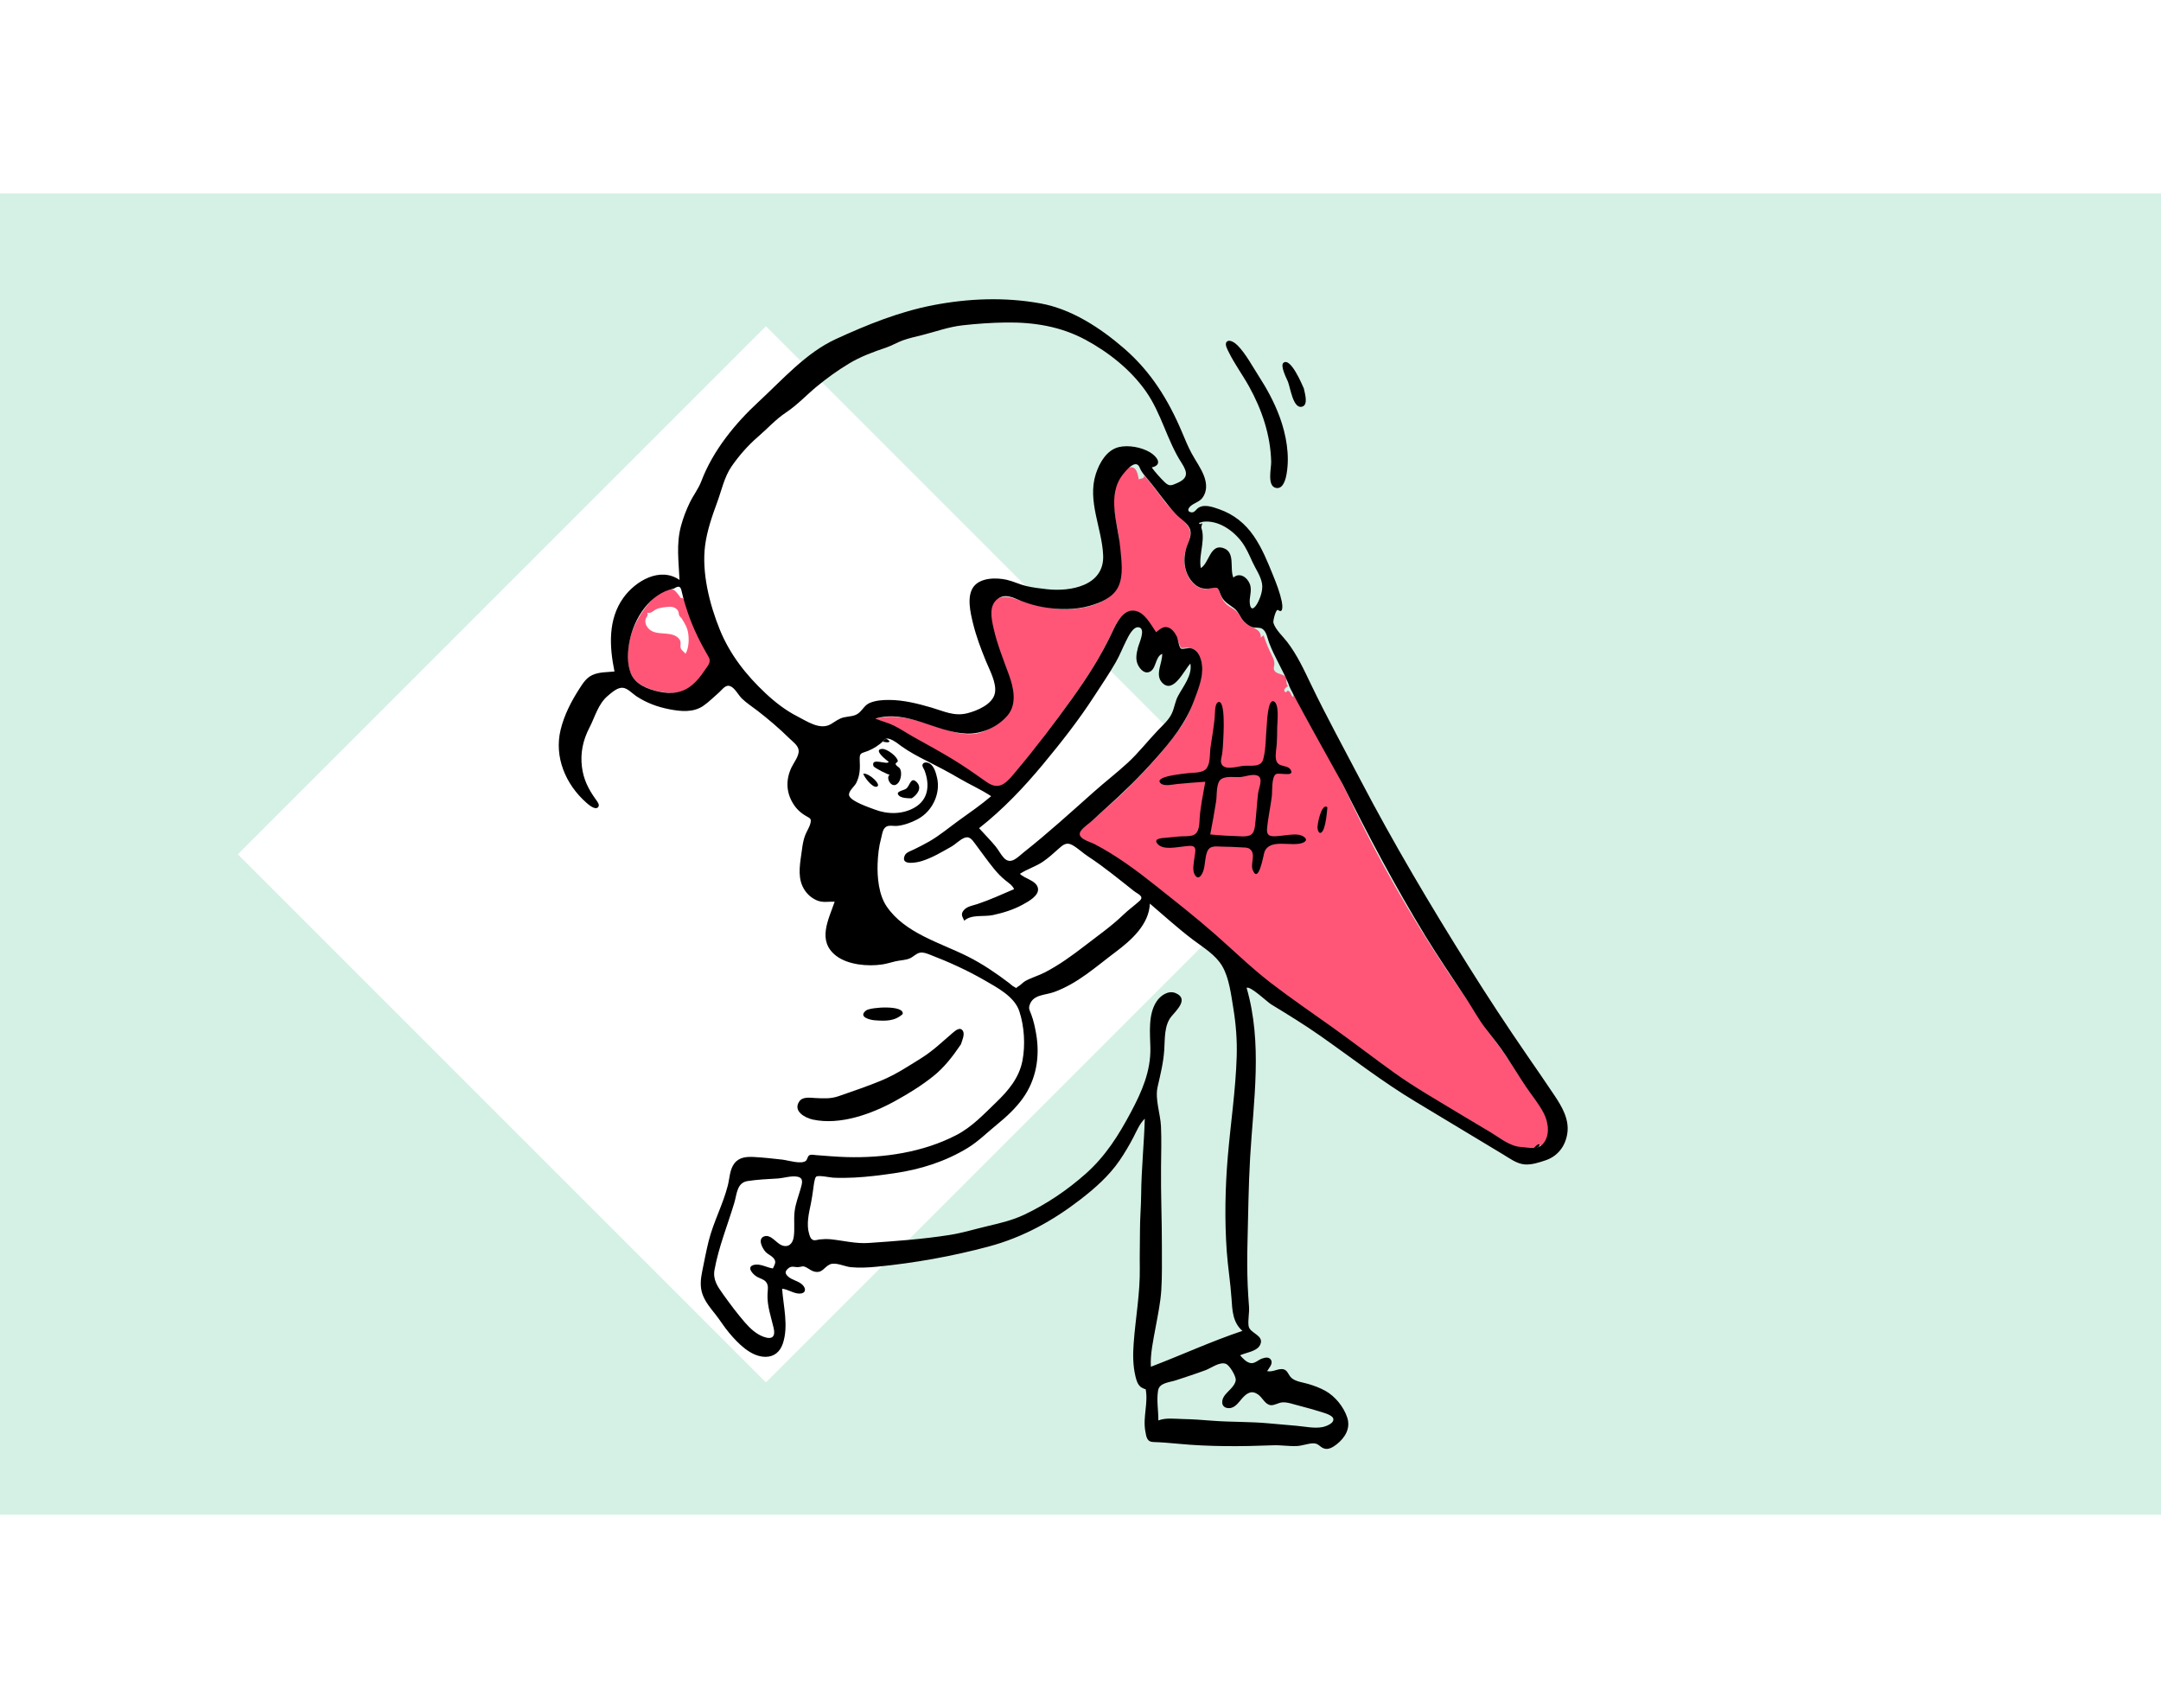 
<svg width="892.708" height="705.627" viewBox="0 0 3871 2367" version="1.1" xmlns="http://www.w3.org/2000/svg" xmlns:xlink="http://www.w3.org/1999/xlink">
    <g id="composition-3" stroke="none" stroke-width="1" fill="none" fill-rule="evenodd">
        <rect fill="#D5F1E5" x="0" y="0" width="3871" height="2367"></rect>
        <polygon id="Polygon" fill="#FFFFFF" points="1372 238 2318 1184 1372 2130 426 1184"></polygon>
        <g id="Character/ice-cream" transform="translate(426, 51)">
            <path d="M1599.047,439.697 C1610.73,438.447 1612.399,454.306 1613.993,461.536 C1618.495,458.692 1622.503,461.411 1623.522,454.77 C1637.766,469.706 1649.173,486.849 1661.822,503.075 C1673.953,518.643 1692.916,531.025 1703.41,547.39 C1712.318,561.283 1697.622,582.378 1695.805,597.195 C1693.756,613.891 1698.111,633 1709.506,645.729 C1714.838,651.682 1721.354,655.818 1729.232,657.417 C1737.067,659.007 1744.519,654.408 1751.417,655.387 C1757.141,656.199 1757.391,659.986 1759.388,665.611 C1762.124,673.33 1765.613,680.617 1772.074,686.039 C1779.297,692.094 1787.054,693.843 1792.563,701.981 C1797.371,709.08 1800.097,715.956 1807.554,720.886 C1817.504,727.463 1833.465,729.451 1832.387,744.809 C1834.098,743.449 1835.808,742.09 1837.52,740.729 C1841.485,753.484 1846.941,765.834 1852.769,777.828 C1855.5,783.448 1856.902,786.434 1856.762,792.687 C1856.667,796.807 1854.411,799.923 1856.85,803.91 C1860.754,810.292 1871.191,809.426 1875.956,814.587 C1880.842,819.878 1875.772,827.056 1881.417,831.668 C1879.038,832.399 1872.448,837.726 1874.927,840.962 C1878.49,845.615 1878.759,839.241 1881.257,840.009 C1886.995,841.767 1885.784,848.933 1890.26,850.881 C1891.18,851.282 1891.109,846.987 1891.061,845.882 L1891.059,845.839 L1892.772,849.205 C1922.808,907.905 1958.51,963.587 1986.725,1023.168 L1988.345,1026.609 C2039.948,1137.005 2101.294,1244.493 2169.138,1345.75 C2185.14,1369.635 2202.701,1393.362 2217.499,1417.93 C2232.366,1442.621 2250.898,1464.504 2267.343,1488.114 C2284.259,1512.4 2299.744,1537.681 2316.796,1561.858 C2330.398,1581.141 2347.02,1601.665 2346.801,1626.529 C2346.698,1637.578 2345.093,1649.783 2334.45,1655.722 C2334.194,1651.166 2327.305,1656.205 2325.663,1657.323 C2318.553,1662.163 2322.42,1661.628 2314.757,1659.936 C2302.319,1657.188 2291.7,1660.907 2280.196,1653.833 C2255.794,1638.828 2231.745,1623.402 2206.904,1609.085 C2153.215,1578.143 2100.062,1546.458 2050.257,1509.477 C1963.193,1444.83 1868.6,1386.899 1788.587,1313.361 C1708.634,1239.878 1624.729,1166.975 1529.853,1113.232 C1523.492,1109.629 1505.265,1104.224 1506.944,1095.631 C1508.418,1088.102 1524.811,1077.544 1530.56,1072.33 C1550.515,1054.235 1571.298,1037.111 1590.545,1018.24 C1626.079,983.402 1661.349,944.954 1689.852,904.079 C1703.717,884.193 1710.792,862.077 1718.887,839.469 C1726.03,819.511 1732.635,794.943 1721.039,775.198 C1715.67,766.052 1708.26,762.342 1697.893,763.036 C1689.313,763.611 1689.698,765.369 1686.297,756.261 C1682.635,746.456 1679.657,735.08 1669.836,729.404 C1659.662,723.523 1652.732,729.794 1644.492,735.681 C1635.013,721.982 1623.386,698.281 1604.276,696.97 C1584.322,695.602 1572.99,720.271 1566.099,735.108 C1545.725,778.982 1519.215,819.966 1490.705,859.036 C1459.803,901.387 1428.209,944.467 1394.16,984.346 C1386.95,992.789 1378.766,1005.11 1368.609,1010.231 C1358.447,1015.359 1349.972,1010.789 1341.388,1004.949 L1340.736,1004.504 C1319.981,990.256 1299.796,975.624 1278.188,962.58 C1254.254,948.131 1229.648,934.896 1205.237,921.283 C1194.469,915.278 1184.25,908.046 1173.153,902.653 C1162.814,897.627 1151.553,895.139 1140.97,890.74 C1179.836,879.143 1220.774,894.335 1257.561,906.385 C1276.655,912.638 1296.621,919.149 1317.006,917.468 C1334.637,916.015 1350.636,906.567 1364.581,896.249 C1389.79,877.598 1391.769,849.582 1383.549,821.266 C1374.09,788.675 1359.622,757.33 1348.691,725.184 C1343.72,710.563 1340.296,695.033 1351.612,682.399 C1361.739,671.094 1374.844,669.702 1388.668,674.153 C1422.183,684.946 1451.912,695.079 1487.838,694.055 C1515.927,693.255 1551.654,685.277 1570.578,662.433 C1580.95,649.911 1581.346,632.694 1581.387,617.163 C1581.439,598.756 1580.279,580.244 1577.705,562.022 C1573.112,529.508 1561.196,496.95 1576.138,465.381 C1579.641,457.977 1589.396,440.731 1599.047,439.697 Z M1891.057,845.801 L1891.059,845.839 L1891.046,845.815 L1891.046,845.815 C1891.038,845.55 1891.046,845.58 1891.057,845.801 Z M728.54,693.116 C737.322,680.957 761.353,652.646 779.701,658.841 C782.905,659.923 785.22,663.121 787.332,665.5 C788.829,667.447 790.313,669.401 791.786,671.365 C792.701,673.947 794.344,674.708 796.717,673.65 C803.151,682.569 812.231,689.303 815.93,700.256 C819.592,711.109 829.426,721.633 835.225,731.587 C839.711,739.287 849.826,759.84 849.052,769.468 L849.052,794.04 C848.138,803.592 830.298,820.677 824.025,827.138 C808.447,843.186 791.526,845.239 768.44,843.192 C748.882,841.456 723.553,834.932 710.313,819.375 C697.607,804.449 697.788,781.316 699.668,762.932 C702.293,737.262 713.546,713.877 728.54,693.116 Z M788.715,697.19 C785.134,690.534 777.3,688.889 770.416,689.679 C763.536,690.467 755.639,691.045 749.33,694.117 C743.504,696.956 740.556,701.926 733.294,700.256 C736.169,705.217 731.016,708.083 730.274,712.553 C729.32,718.295 731.169,723.443 734.96,727.801 C742.807,736.825 754.528,736.65 765.434,737.53 C774.655,738.273 785.996,739.801 791.413,748.448 C794.908,754.023 791.738,758.04 793.376,763.64 C794.58,767.766 799.617,770.137 801.82,773.678 C809.2,762.808 808.941,739.521 804.44,727.896 C802.314,722.406 798.293,715.257 795.108,710.434 C794.066,708.855 791.604,706.972 790.95,705.668 C789.817,703.416 789.952,699.488 788.715,697.19 Z" id="Combined-Shape" fill="#FF5678"></path>
            <g id="Ink" stroke-width="1" transform="translate(574.907, 140.079)" fill="#000000">
                <path d="M1074.07,2007.05 C1087.422,2001.825 1103.879,2004.265 1117.877,2004.517 C1135.45,2004.833 1153.072,2006.169 1170.593,2007.541 C1204.241,2010.18 1237.72,2009.064 1271.397,2012.214 C1288.117,2013.776 1304.848,2015.22 1321.58,2016.647 C1336.229,2017.894 1353.241,2021.782 1367.866,2018.985 C1373.905,2017.83 1390.201,2012.144 1387.182,2003.294 C1384.851,1996.466 1366.503,1992.257 1360.528,1990.314 C1346.467,1985.74 1331.951,1982.462 1317.736,1978.383 C1310.437,1976.29 1303.166,1974.036 1295.481,1974.765 C1288.957,1975.382 1282.086,1980.254 1275.475,1979.693 C1265.7,1978.866 1260.663,1966.58 1253.493,1961.163 C1242.078,1952.535 1233.614,1957.145 1224.862,1966.654 C1218.391,1973.684 1212.227,1984.321 1201.61,1984.95 C1188.102,1985.751 1185.475,1974.161 1191.434,1964.332 C1196.925,1955.278 1211.873,1945.996 1212.674,1934.71 C1213.182,1927.577 1201.782,1908.492 1195.221,1905.777 C1184.187,1901.214 1168.592,1913.297 1158.617,1917.006 C1141.195,1923.48 1123.413,1929.212 1105.773,1935.061 C1093.709,1939.057 1075.807,1939.413 1073.528,1953.561 C1070.677,1971.274 1074.151,1989.261 1074.07,2007.05 M383.619,1734.738 C387.126,1726.961 390.811,1722.537 383.798,1715.32 C379.877,1711.285 374.347,1709.299 370.487,1705.111 C364.69,1698.818 355.602,1681.617 368.033,1677.285 C379.913,1673.143 389.922,1689.693 399.484,1693.329 C411.618,1697.942 419.137,1690.206 420.872,1678.602 C423.103,1663.691 420.651,1648.112 422.428,1633.017 C424.169,1618.217 429.334,1605.928 433.298,1591.759 C435.985,1582.152 439.272,1572.48 427.083,1570.349 C415.904,1568.395 402.936,1573.043 391.6,1573.667 C373.919,1574.637 356.028,1575.531 338.494,1578.183 C318.917,1581.145 319.273,1601.179 314.358,1617.557 C302.442,1657.262 286.462,1696.221 279.022,1737.155 C275.813,1754.804 284.318,1766.893 294.216,1780.772 C306.61,1798.148 319.502,1815.479 333.537,1831.577 C342.91,1842.326 353.47,1852.338 367.119,1857.28 C382.58,1862.878 388.488,1856.662 384.921,1841.411 C380.212,1821.279 373.105,1801.834 373.942,1780.865 C374.248,1773.231 376.468,1765.027 370.966,1758.636 C367.151,1754.205 360.614,1752.711 355.636,1750.016 C347.428,1745.565 334.711,1731.249 350.703,1728.169 C361.563,1726.076 373.105,1733.385 383.619,1734.738 M752.922,946.138 C762.681,957.042 773.287,967.475 782.54,978.804 C787.845,985.301 791.603,993.11 797.296,999.266 C809.765,1012.753 822.187,997.81 833.228,989.074 C876.652,954.718 917.513,917.487 958.886,880.716 C978.598,863.196 999.568,847.037 1018.966,829.184 C1038.616,811.101 1054.976,789.93 1073.385,770.66 C1082.226,761.408 1092.809,752.229 1098.268,740.411 C1102.924,730.331 1103.953,719.365 1109.258,709.399 C1118.444,692.139 1135.291,672.102 1131.428,651.226 C1120.052,663.161 1101.105,705.929 1081.257,685.872 C1067.091,671.557 1081.559,650.395 1080.929,633.704 C1067.479,639.415 1070.974,662.578 1056.634,666.677 C1048.879,668.893 1042.245,661.867 1038.628,655.706 C1032.375,645.054 1034.668,633.906 1037.509,622.606 C1039.444,614.907 1051.796,589.509 1039.58,586.376 C1028.991,583.661 1020.12,603.148 1016.61,610.053 C1010.178,622.715 1005.201,635.811 998.139,648.198 C985.962,669.558 971.938,689.964 958.566,710.587 C931.025,753.062 899.62,792.929 867.315,831.86 C832.811,873.443 795.461,912.652 752.922,946.138 M1058.845,1081.233 C1057.454,1118.648 1025.328,1147.022 997.535,1167.824 C962.014,1194.41 929.247,1224.629 886.883,1239.76 C870.574,1245.585 850.209,1243.907 843.673,1262.278 C841.121,1269.46 843.439,1272.1 846.206,1279.328 C850.535,1290.639 853.139,1302.906 855.194,1314.811 C862.18,1355.316 855.387,1396.563 831.069,1430.287 C818.141,1448.213 801.621,1463.451 784.541,1477.347 C767.505,1491.208 751.389,1507.377 732.607,1518.844 C692.545,1543.3 648.042,1557.34 601.847,1564.098 C577.823,1567.614 553.699,1570.746 529.435,1571.986 C516.852,1572.63 504.247,1572.748 491.657,1572.195 C486.032,1571.949 465.114,1567.192 461.05,1570.419 C457.92,1572.901 456.527,1587.936 455.901,1592.083 C454.572,1600.852 453.524,1609.501 451.714,1618.195 C448.081,1635.646 443.182,1655.39 448.541,1672.996 C450.091,1678.087 451.345,1682.234 456.058,1683.945 C459.043,1685.03 464.336,1683.122 467.355,1682.811 C474.186,1682.109 480.634,1681.835 487.504,1682.563 C510.048,1684.951 532.186,1690.717 554.971,1689.146 C603.545,1685.796 652.169,1682.375 700.299,1674.77 C723.71,1671.07 746.174,1664.068 769.197,1658.661 C791.14,1653.508 813.072,1648.303 833.553,1638.62 C873.679,1619.65 910.765,1594.556 943.892,1565.16 C979.258,1533.776 1002.67,1496.574 1024.793,1455.061 C1044.229,1418.593 1060.616,1381.681 1059.765,1339.64 C1059.224,1313.034 1055.415,1280.07 1070.784,1256.606 C1077.806,1245.889 1091.971,1235.956 1105.165,1241.624 C1129.115,1251.911 1106.491,1272.282 1097.356,1283.441 C1084.197,1299.519 1085.966,1324 1084.603,1343.662 C1082.99,1366.863 1077.78,1387.213 1072.7,1409.651 C1067.729,1431.611 1077.756,1457.663 1078.747,1480.065 C1079.824,1504.358 1079.116,1528.677 1078.846,1552.979 C1078.305,1601.315 1080.548,1649.522 1080.382,1697.849 C1080.294,1722.914 1080.935,1748.103 1079.35,1773.134 C1077.908,1795.958 1073.237,1817.794 1069.148,1840.201 C1065.134,1862.197 1059.285,1888.537 1060.637,1910.896 C1115.514,1889.992 1168.93,1865.299 1224.653,1846.623 C1207.273,1831.459 1206.5,1810.027 1205.098,1788.639 C1203.252,1760.433 1198.612,1732.468 1196.587,1704.264 C1192.59,1648.562 1193.713,1589.964 1198.448,1534.325 C1203.533,1474.589 1212.547,1415.052 1214.402,1355.064 C1215.295,1326.166 1213.061,1297.196 1208.358,1268.681 C1204.395,1244.655 1200.955,1214.424 1188.437,1193.14 C1176.474,1172.8 1154.487,1159.879 1136.137,1146.024 C1109.304,1125.766 1084.451,1102.983 1058.845,1081.233 M1062.169,299.912 C1069.039,309.208 1076.801,317.79 1085.016,325.912 C1093.493,334.293 1097.102,332.441 1107.244,328.082 C1127.41,319.409 1127.024,309.378 1115.766,291.988 C1089.656,251.654 1079.751,203.622 1052.122,164.112 C1024.899,125.185 985.302,93.734 943.733,71.287 C899.123,47.199 850.78,39.535 800.498,40.253 C774.802,40.621 748.941,42.396 723.406,45.278 C698.566,48.079 676.471,56.237 652.424,62.396 C640.321,65.496 627.836,68.068 616.069,72.327 C605.743,76.063 596.46,81.833 586.027,85.324 C563.19,92.96 540.208,101.495 519.605,113.984 C499.458,126.197 481.308,139.222 463.012,154.215 C444.064,169.743 427.608,187.789 407.118,201.422 C388.462,213.837 373.628,230.559 356.714,245.107 C339.041,260.305 322.743,278.931 309.486,298.137 C296.523,316.917 291.589,341.218 283.758,362.397 C274.643,387.048 265.602,413.4 262.168,439.536 C255.768,488.238 270.13,545.161 288.392,590.232 C306.454,634.809 335.727,672.002 370.655,704.639 C387.683,720.554 406.263,735 427.079,745.643 C444.887,754.748 468.106,771.119 487.49,759.679 C495.338,755.048 501.708,749.663 510.781,747.577 C520.697,745.299 530.413,746.231 538.417,738.954 C545.221,732.771 548.475,725.307 557.409,721.573 C568.001,717.145 580.529,716.339 591.871,716.375 C617.342,716.459 642.827,722.84 667.134,729.915 C689.41,736.398 708.053,746.173 731.718,740.25 C749.304,735.847 777.51,724.143 781.3,703.967 C784.69,685.935 771.615,662.623 765.031,646.484 C755.931,624.186 747.687,602.247 741.97,578.803 C737.438,560.226 730.323,530.506 743.113,513.527 C755.68,496.843 784.736,497.045 802.789,501.24 C814.619,503.989 825.496,509.529 837.333,512.319 C849.392,515.164 861.867,516.592 874.17,517.987 C916.796,522.813 977.443,511.904 975.173,457.389 C973.152,408.803 946.4,360.098 962.066,311.453 C968.452,291.625 981.494,268.694 1003.214,263.46 C1020.44,259.308 1043.721,263.66 1058.919,272.678 C1071.113,279.915 1083.199,295.073 1062.169,299.912 M206.133,516.927 C163.163,525.317 134.746,570.645 126.87,610.841 C123.302,629.055 122.041,650.745 128.943,668.37 C136.899,688.687 159.384,697.165 179.225,701.427 C201.907,706.299 222.006,704.396 239.987,688.659 C247.891,681.738 254.587,673.677 260.268,664.87 C266.076,655.863 274.155,649.299 268.313,639.233 C253.836,614.291 241.482,589.786 231.947,562.346 C227.692,550.1 223.911,538.137 221.086,525.526 C218.845,515.511 217.759,509.4 206.133,516.927 M582.468,789.02 C574.152,797.033 564.599,803.418 553.868,807.724 C542.095,812.448 538.523,810.18 539.106,823.807 C539.753,838.858 539.861,850.901 533.007,864.904 C529.798,871.459 517.947,880.305 520.186,887.678 C523.398,898.263 556.313,908.963 565.914,912.663 C588.887,921.52 615.691,921.7 637.375,909.188 C662.562,894.653 664.791,868.302 655.302,842.803 C654.29,840.082 650.609,835.483 651.514,832.514 C653.176,827.068 660.021,827.854 663.947,829.933 C672.473,834.448 676.036,848.177 677.871,856.746 C682.774,879.635 673.768,904.425 656.649,920.195 C647.951,928.208 637.071,933.562 625.974,937.421 C619.675,939.612 613.068,941.344 606.414,942.015 C601.039,942.554 594.253,940.86 589.121,942.392 C580.076,945.089 579.672,956.255 577.409,964.417 C573.371,979.004 571.684,994.794 571.155,1009.886 C570.296,1034.295 573.201,1065.395 587.231,1086.088 C619.966,1134.37 683.276,1151.129 732.705,1175.977 C758.982,1189.186 783.345,1205.78 806.74,1223.519 C809.051,1225.271 812.508,1228.706 815.283,1230.072 C824.66,1234.689 816.472,1233.009 822.475,1229.957 C827.096,1227.609 831.053,1222.507 835.828,1219.848 C846.829,1213.72 859.183,1210.413 870.37,1204.624 C896.384,1191.161 919.399,1174.454 942.486,1156.624 C966.142,1138.351 990.103,1121.669 1011.683,1100.87 C1020.783,1092.103 1031.03,1084.874 1040.261,1076.482 C1049.56,1068.028 1037.659,1064.517 1029.785,1058.295 C1002.985,1037.114 976.52,1015.26 947.902,996.539 C938.354,990.292 929.935,981.869 919.974,976.348 C909.574,970.583 903.401,975.747 895.207,983.079 C886.253,991.091 877.718,998.945 867.752,1005.8 C854.591,1014.855 839.291,1019.214 826.059,1027.833 C834.553,1036.733 855.267,1039.711 858.272,1053.19 C861.32,1066.851 840.992,1077.512 831.491,1082.788 C814.714,1092.104 796.209,1097.762 777.514,1101.803 C761.958,1105.165 738.897,1100.103 726.431,1111.854 C722.877,1104.331 719.544,1100.4 725.395,1093.204 C731.237,1086.018 741.654,1084.781 749.899,1082.018 C772.169,1074.55 794.103,1064.601 815.651,1055.274 C812.791,1048.577 805.644,1043.992 800.194,1039.63 C792.415,1033.401 785.878,1026.5 779.546,1018.757 C767.462,1003.982 756.628,988.224 745.122,973.016 C740.132,966.42 735.58,959.834 726.466,963.485 C718.423,966.71 710.569,975.072 702.839,979.401 C685.355,989.196 670.059,998.6 650.813,1004.832 C643.057,1007.344 611.304,1014.494 619.75,995.068 C622.254,989.31 630.619,986.938 635.774,984.42 C645.297,979.765 654.789,975.02 663.965,969.704 C682.813,958.786 699.435,944.68 717.069,931.98 C736.522,917.972 756.306,904.375 774.57,888.806 C756.397,876.759 736.238,867.938 717.445,856.918 C698.451,845.78 679.315,835.714 659.668,825.82 C644.025,817.943 628.126,809.544 613.862,799.362 C608.192,795.314 588.685,778.489 582.468,789.02 M1153.875,397.202 C1151.484,397.804 1149.117,398.487 1146.772,399.25 C1162.704,423.626 1145.114,453.803 1150.101,480.18 C1164.809,471.476 1166.735,437.618 1189.066,443.878 C1213.118,450.62 1201.15,480.247 1208.43,497.193 C1219.798,487.25 1233.07,496.543 1237.76,508.338 C1242.838,521.12 1235.796,532.919 1238.164,545.569 C1240.613,558.658 1247.919,550.068 1251.97,542.35 C1257.132,532.51 1261.645,519.208 1259.742,507.954 C1257.428,494.264 1248.245,481.537 1242.555,469.104 C1236.903,456.749 1231.55,444.142 1223.369,433.181 C1207.874,412.426 1180.962,393.779 1153.875,397.202 M1307.94,689.519 C1297.541,663.538 1282.15,639.749 1272.314,613.563 C1269.438,605.906 1267.832,593.699 1260.227,588.982 C1255.229,585.883 1248.577,587.743 1243.067,586.076 C1237.572,584.415 1231.78,580.454 1227.84,576.37 C1220.63,568.897 1218.292,558.639 1209.791,552.13 C1198.818,543.729 1190.34,540.508 1185.121,526.473 C1181.023,515.45 1181.014,513.833 1168.696,516.292 C1155.247,518.979 1144.324,515.69 1135.046,505.176 C1119.335,487.377 1117.598,462.299 1125.309,440.812 C1128.915,430.765 1135.189,419.075 1129.977,408.554 C1125.135,398.78 1113.379,391.765 1105.929,383.975 C1087.098,364.286 1072.36,341.244 1054.703,320.587 C1050.476,315.645 1046.157,310.713 1042.898,305.047 C1040.83,301.449 1039.609,295.259 1034.813,294.24 C1026.559,292.486 1015.036,306.77 1010.883,311.973 C980.489,350.046 1002.235,401.901 1005.936,444.823 C1007.821,466.68 1012.057,492.886 1002.371,513.466 C993.244,532.86 970.144,542.541 950.674,547.941 C924.416,555.224 896.213,554.903 869.492,550.481 C855.498,548.166 842.065,544.21 828.817,539.2 C815.263,534.074 801.163,525.254 787.35,534.558 C769.519,546.57 775.028,570.664 778.943,588.226 C785.341,616.915 796.511,643.674 806.393,671.233 C814.692,694.38 821.412,723.421 803.964,744.134 C786.538,764.82 757.635,777.765 730.736,776.692 C674.968,774.467 624.06,732.853 567.071,749.875 C577.778,754.305 589.098,756.909 599.56,761.98 C612.189,768.1 623.882,776.235 636.143,783.043 C659.677,796.109 683.296,808.988 706.3,822.987 C727.084,835.635 746.733,849.491 766.569,863.507 C791.288,880.972 804.306,861.628 820.164,842.761 C854.781,801.582 887.734,757.974 919.186,714.334 C946.53,676.393 971.911,636.782 991.686,594.398 C998.762,579.232 1010.676,553.505 1031.379,556.497 C1049.759,559.152 1060.478,581.348 1069.981,594.931 C1076.612,590.176 1082.296,583.818 1091.248,586.435 C1098.673,588.603 1103.808,596.227 1107.093,602.729 C1109.352,607.198 1110.892,622.263 1114.67,624.529 C1117.357,626.141 1127.629,622.675 1132.208,623.734 C1147.876,627.359 1152.886,647.514 1152.727,661.504 C1152.505,680.787 1144.454,700.082 1137.856,717.939 C1123.068,757.967 1097.732,789.251 1069.801,820.881 C1041.454,852.98 1011.781,882.075 979.809,910.559 C971.92,917.589 964.107,924.698 956.416,931.944 C950.107,937.886 940.118,944.067 935.181,951.047 C926.045,963.961 950.487,969.824 959.582,974.55 C998.715,994.887 1034.776,1021.67 1069.239,1048.981 C1104.779,1077.147 1140.518,1105.423 1174.668,1135.266 C1208.076,1164.46 1239.629,1195.578 1274.809,1222.727 C1310.952,1250.618 1348.825,1276.372 1385.965,1302.912 C1423.144,1329.479 1459.319,1357.429 1496.451,1384.03 C1532.74,1410.024 1571.695,1432.308 1609.866,1455.39 C1629.832,1467.466 1649.904,1479.365 1669.964,1491.285 C1686.185,1500.923 1703.79,1515.904 1723.02,1517.123 C1740.348,1518.22 1756.78,1524.601 1767.138,1505.747 C1774.999,1491.435 1771.742,1471.747 1764.859,1457.842 C1756.458,1440.872 1743.315,1425.269 1732.757,1409.565 C1720.616,1391.506 1709.346,1372.926 1697.362,1354.774 C1685.872,1337.372 1673.101,1321.306 1660.282,1304.907 C1647.286,1288.278 1637.425,1269.535 1625.842,1251.929 C1601.085,1214.29 1575.63,1177.331 1552.158,1138.85 C1498.329,1050.595 1450.12,959.485 1404.05,867.006 C1399.992,858.857 1305.289,690.966 1307.94,689.519 M1232.151,1232.12 C1261.082,1332.196 1244.396,1433.96 1238.465,1535.767 C1235.467,1587.242 1235.011,1639.039 1233.68,1690.583 C1233.032,1715.64 1233.077,1740.716 1234.116,1765.761 C1234.64,1778.361 1235.562,1790.918 1236.458,1803.494 C1237.25,1814.614 1234.268,1826.908 1235.671,1837.638 C1237.466,1851.382 1264.732,1854.079 1256.354,1871.717 C1250.735,1883.55 1231.056,1885.357 1220.514,1890.346 C1225.2,1895.778 1232.533,1903.907 1240.352,1904.419 C1247.393,1904.878 1252.831,1898.767 1259.145,1896.455 C1264.748,1894.403 1272.457,1892.412 1275.997,1898.96 C1279.701,1905.815 1271.942,1913.433 1268.873,1918.745 C1279.308,1920.765 1286.525,1914.53 1295.937,1915.102 C1305.84,1915.704 1306.289,1925.457 1312.798,1931.1 C1320.241,1937.552 1333.237,1938.941 1342.412,1941.656 C1353.087,1944.813 1363.815,1948.729 1373.536,1954.211 C1390.916,1964.012 1405.842,1982.524 1412.265,2001.473 C1418.921,2021.112 1408.527,2038.109 1393.047,2050.159 C1387.278,2054.648 1379.009,2059.865 1371.36,2057.445 C1362.617,2054.678 1361.25,2047.557 1350.595,2048.086 C1341.026,2048.56 1331.942,2052.385 1322.323,2052.875 C1308.183,2053.597 1294.057,2051.019 1279.902,2051.563 C1222.784,2053.758 1165.658,2054.246 1108.635,2048.749 C1093.881,2047.328 1079.42,2046.165 1064.875,2045.7 C1053.565,2045.339 1052.619,2036.897 1050.703,2026.301 C1046.074,2000.706 1056.311,1975.51 1051.242,1950.64 C1051.578,1952.281 1043.572,1948.011 1042.608,1947.199 C1036.729,1942.248 1034.765,1935.213 1033.016,1927.904 C1028.353,1908.438 1028.401,1888.605 1029.843,1868.754 C1033.119,1823.694 1041.497,1779.053 1040.811,1733.755 C1040.464,1710.924 1041.154,1688.147 1041.161,1665.325 C1041.166,1644.36 1043.062,1623.67 1043.239,1602.852 C1043.626,1557.208 1048.426,1512.075 1049.766,1466.479 C1040.272,1475.722 1035.237,1488.607 1029.208,1500.142 C1021.79,1514.323 1013.518,1528.357 1004.458,1541.553 C985.755,1568.805 960.659,1590.981 934.661,1611.087 C885.048,1649.454 831.148,1679.167 770.363,1695.44 C704.561,1713.053 638.015,1724.947 570.178,1731.628 C554.483,1733.174 538.612,1734.011 522.881,1732.481 C512.581,1731.48 495.837,1723.152 486.05,1727.378 C474.926,1732.181 472.689,1743.731 458.103,1740.492 C452.538,1739.255 448.507,1735.534 443.634,1733.028 C436.466,1729.337 436.181,1731.884 429.338,1732.354 C421.708,1732.878 417.134,1729.065 410.484,1735.212 C404.837,1740.433 405.385,1744.09 410.543,1748.977 C417.792,1755.844 429.397,1756.997 436.653,1764.169 C443.713,1771.145 442.449,1779.719 431.543,1779.823 C420.568,1779.927 410.817,1772.11 400.094,1771.091 C402.38,1802.838 411.924,1838.306 401.341,1869.454 C396.431,1883.904 385.894,1893.213 370.183,1893.113 C343.892,1892.945 320.829,1868.739 304.996,1849.885 C296.243,1839.463 289.147,1827.753 280.696,1817.073 C272.055,1806.156 262.788,1795.177 257.841,1781.973 C252.579,1767.924 254.115,1753.828 257.057,1739.407 C260.699,1721.558 264.083,1703.528 268.485,1685.848 C277.018,1651.565 294.188,1620.271 302.855,1586.091 C306.134,1573.159 306.093,1557.983 314.367,1546.896 C323.128,1535.154 336.757,1534.402 350.275,1535.152 C367.006,1536.082 383.724,1537.934 400.369,1539.828 C410.878,1541.024 433.908,1548.61 442.461,1542.145 C445.405,1539.92 445.411,1534.087 448.854,1532.075 C452.173,1530.133 457.536,1531.528 461.163,1531.797 C479.133,1533.131 497.259,1534.752 515.265,1535.278 C582.19,1537.237 652.811,1526.798 712.563,1495.684 C740.293,1481.245 761.414,1458.514 783.701,1437.045 C805.615,1415.935 824.716,1393.212 830.611,1362.566 C835.995,1334.585 833.958,1301.123 825.016,1274.041 C816.307,1247.658 785.395,1231.679 762.897,1218.671 C731.696,1200.633 698.576,1185.682 664.963,1172.732 C659.627,1170.677 653.142,1168.06 647.273,1169.111 C640.079,1170.4 635.245,1176.638 628.702,1179.392 C620.92,1182.667 611.375,1182.683 603.166,1184.596 C595.205,1186.447 587.447,1188.996 579.338,1190.221 C553.803,1194.076 517.92,1190.998 496.817,1174.675 C462.322,1147.998 483.165,1110.238 494.245,1077.767 C482.53,1077.37 472.773,1080.112 461.59,1075.095 C450.449,1070.096 441.739,1061.242 436.659,1050.155 C427.417,1029.98 432.756,1006.797 435.482,985.759 C436.714,976.248 438.122,966.81 441.747,957.875 C444.556,950.955 449.168,944.362 450.871,937.044 C452.748,928.984 450.315,928.514 443.597,924.66 C433.241,918.719 425.789,911.884 419.45,901.456 C407.036,881.029 406.726,858.732 416.9,837.244 C421.019,828.546 430.842,816.59 429.724,806.432 C428.764,797.693 418.88,790.888 413.06,785.165 C395.089,767.496 375.98,751.182 356.051,735.767 C346.736,728.562 336.476,722.023 328.012,713.839 C321.809,707.844 315.508,694.801 307.026,691.647 C298.536,688.491 292.882,697.982 286.967,703.067 C277.746,710.995 268.912,720.118 258.866,726.991 C240.845,739.317 218.502,737.011 198.153,733.073 C176.895,728.959 157.179,721.714 139.055,709.761 C131.854,705.012 123.443,695.367 114.577,694.595 C105.106,693.771 94.818,703.193 88.05,708.848 C70.38,723.616 65.075,746.552 54.783,766.391 C43.291,788.547 38.41,811.542 41.537,836.448 C44.35,858.856 52.973,875.784 65.803,893.884 C68.454,897.629 74.666,904.7 70.126,908.84 C64.573,913.907 53.191,903.747 49.462,900.466 C12.418,867.861 -8.636,818.731 3.389,769.548 C9.844,743.14 22.472,718.708 37.135,695.986 C43.37,686.321 49.453,676.656 60.298,671.728 C72.641,666.117 86.628,666.786 99.814,665.44 C90.694,620.763 87.839,572.148 115.863,533.21 C137.368,503.33 181.407,477.185 216.311,501.415 C214.88,468.476 210.188,437.198 218.947,404.768 C222.873,390.235 228.25,376.092 234.859,362.567 C241.334,349.311 250.275,338.072 255.507,324.273 C276.144,269.849 315.74,221.232 358.034,182.171 C400.788,142.686 442.737,94.516 496.589,69.814 C552.773,44.039 609.989,20.877 670.905,9.166 C734.131,-2.99 799.119,-5.486 862.812,6.024 C918.645,16.114 970.319,50.04 1012.568,86.614 C1060.779,128.349 1091.901,178.664 1116.521,236.945 C1121.93,249.747 1127.146,262.659 1133.778,274.894 C1141.138,288.47 1150.591,301.095 1156.003,315.662 C1160.829,328.654 1161.641,342.746 1153.045,354.353 C1147.001,362.515 1134.603,364.358 1129.317,371.822 C1126.649,375.586 1126.917,379.167 1132.782,380.289 C1138.838,381.446 1141.725,374.687 1146.08,371.976 C1156.916,365.225 1172.208,370.977 1183.166,374.811 C1209.147,383.902 1229.486,400.228 1245.034,422.861 C1259.914,444.519 1269.796,469.125 1279.619,493.347 C1285.818,508.628 1291.719,523.808 1295.132,539.997 C1296.416,546.089 1298.206,562.599 1288.589,555.364 C1284.688,552.431 1279.115,574.69 1280.166,578.234 C1283.824,590.562 1296.867,602.12 1304.542,612.099 C1322.591,635.563 1334.677,661.847 1347.41,688.382 C1374.985,745.846 1405.694,801.632 1435.197,858.103 C1495.279,973.1 1560.94,1083.68 1629.811,1193.597 C1663.934,1248.055 1699.113,1301.584 1735.59,1354.496 C1751.686,1377.843 1767.83,1401.205 1783.575,1424.79 C1796.956,1444.833 1810.162,1467.151 1806.718,1492.166 C1803.567,1515.071 1789.968,1533.469 1767.98,1540.96 C1756.199,1544.974 1742.212,1549.602 1729.6,1548.369 C1715.812,1547.021 1703.645,1537.789 1692.152,1530.857 C1639.332,1499.001 1586.505,1467.176 1533.652,1435.377 C1474.544,1399.816 1420.484,1357.591 1364.089,1318.051 C1335.396,1297.934 1305.806,1279.802 1275.908,1261.592 C1269.175,1257.491 1238.627,1228.109 1232.151,1232.12" id="ink-shape"></path>
                <path d="M720.345,1333.36 C705.908,1354.635 690.726,1374.628 670.402,1390.77 C648.994,1407.773 626.604,1421.55 602.7,1434.744 C560.543,1458.013 504.036,1478.617 455.07,1468.07 C441.145,1465.071 418.869,1452.879 430.975,1435.469 C437.058,1426.721 450.111,1429.002 459.351,1429.484 C474.235,1430.262 487.254,1431.109 501.516,1426.097 C527.722,1416.884 554.111,1408.196 579.701,1397.352 C604.487,1386.845 626.225,1372.438 648.965,1358.284 C670.291,1345.008 686.56,1329.121 705.295,1313.074 C710.426,1308.678 719.248,1300.988 724.101,1309.535 C727.609,1315.71 722.268,1327.321 720.345,1333.36" id="ink-shape"></path>
                <path d="M1262.786,320.263 C1258.119,328.371 1247.747,344.105 1236.429,337.322 C1221.992,328.668 1240.716,301.028 1244.239,290.613 C1259.589,245.234 1260.676,196.622 1253.167,149.701 C1249.432,126.373 1242.664,103.594 1240.116,80.069 C1239.621,75.498 1237.337,63.777 1243.069,61.101 C1249.954,57.886 1256.854,69.03 1259.098,73.929 C1267.772,92.872 1271.116,117.754 1275.758,138.019 C1281.959,165.074 1286.058,192.757 1286.108,220.582 C1286.163,254.192 1279.739,290.808 1262.786,320.263 Z" id="ink-shape" transform="translate(1258.572, 199.752) rotate(-20) translate(-1258.572, -199.752) "></path>
                <path d="M1330.892,163.38 C1329.503,171.712 1328.87,195.53 1315.529,192.807 C1300.403,189.719 1308.823,152.714 1308.252,141.891 C1307.949,136.184 1304.678,110.347 1312.236,107.732 C1327.974,102.291 1330.298,156.051 1330.892,163.38" id="ink-shape" transform="translate(1318.658, 150.184) rotate(-20) translate(-1318.658, -150.184) "></path>
                <path d="M616.029,1279.095 C601.536,1292.309 584.71,1291.534 566.416,1290.276 C557.126,1289.638 535.613,1284.133 550.563,1272.602 C558.373,1266.578 619.645,1262.436 616.029,1279.095" id="ink-shape"></path>
                <path d="M1745.359,1521.064 C1746.39,1519.013 1755.087,1509.17 1756.962,1513.151 C1758.731,1516.905 1747.655,1520.953 1745.359,1521.064" id="ink-shape"></path>
                <path d="M592.597,790.491 C590.813,794.17 583.369,790.959 580.804,791.516 C584.288,784.048 588.431,785.648 592.597,790.491" id="ink-shape"></path>
                <path d="M1152.763,399.866 C1151.987,402.815 1151.214,405.767 1150.442,408.718 C1149.251,406.507 1148.058,404.297 1146.866,402.086 C1148.831,401.348 1150.798,400.606 1152.763,399.866" id="ink-shape"></path>
                <path d="M1166.996,957.322 C1185.597,959.201 1204.259,960.151 1222.935,960.724 C1238.697,961.208 1245.172,958.225 1247.185,941.83 C1249.57,922.391 1250.386,902.778 1252.771,883.334 C1253.851,874.5 1262.415,856.844 1252.101,852.116 C1243.457,848.154 1229.973,853.829 1220.92,854.496 C1210.835,855.242 1195.614,852.162 1186.7,858.146 C1177.169,864.544 1179.243,886.944 1177.619,897.458 C1174.524,917.499 1170.792,937.406 1166.996,957.322 M1158.124,862.914 C1141.265,864.189 1124.349,865.194 1107.539,866.992 C1100.058,867.794 1084.914,871.497 1078.608,866.049 C1063.804,853.263 1119.13,848.776 1125.407,847.767 C1135.983,846.067 1154.085,848.324 1160.868,838.33 C1167.575,828.448 1165.88,811.839 1167.614,800.365 C1170.222,783.095 1173.207,765.85 1174.949,748.467 C1175.533,742.625 1174.699,723.326 1180.863,720.459 C1195.032,713.868 1190.58,781.791 1190.346,786.89 C1189.948,795.656 1189.51,804.463 1188.29,813.155 C1187.601,818.054 1185.182,824.681 1186.674,829.604 C1190.946,843.717 1215.216,835.577 1226.27,834.451 C1238.659,833.187 1257.792,837.992 1261.893,822.693 C1267.047,803.468 1266.296,781.634 1268.206,761.854 C1268.735,756.383 1270.115,715.531 1280.188,718.697 C1291.436,722.234 1287.046,756.372 1286.944,765.161 C1286.828,775.082 1286.867,785.006 1286.194,794.908 C1285.592,803.803 1283.087,814.707 1284.941,823.52 C1288.194,838.972 1306.5,830.755 1311.812,843.045 C1316.86,854.727 1289.339,845.569 1284.2,849.583 C1276.526,855.575 1278.373,880.613 1277.276,889.379 C1274.87,908.635 1270.249,928.633 1268.747,947.832 C1267.563,962.987 1279.738,960.975 1292.126,959.878 C1302.75,958.937 1314.424,956.411 1325.071,957.829 C1333.629,958.968 1345.583,966.855 1333.126,972.106 C1313.65,980.316 1273.995,963.542 1264.21,988.478 C1262.365,993.181 1253.776,1047.73 1242.984,1020.802 C1238.474,1009.546 1249.518,991.887 1237.741,983.263 C1233.658,980.271 1227.574,980.8 1222.837,980.468 C1211.17,979.654 1199.429,979.376 1187.742,979.134 C1176.087,978.894 1165.614,976.546 1161.112,989.322 C1157.606,999.276 1157.995,1010.416 1155.194,1020.601 C1153.094,1028.238 1146.193,1041.605 1139.038,1029.112 C1134.338,1020.908 1137.936,1006.569 1138.864,997.647 C1139.327,993.18 1141.989,983.935 1138.602,980.183 C1134.967,976.155 1125.237,978.335 1120.639,978.699 C1107.362,979.751 1082.638,986.147 1072.476,974.097 C1063.975,964.016 1081.649,963.822 1088.597,963.141 C1095.755,962.438 1102.916,961.789 1110.07,961.036 C1117.944,960.206 1128.37,961.316 1135.781,958.846 C1148.228,954.696 1147.34,937.761 1148.158,926.776 C1149.757,905.317 1154.582,884.121 1158.124,862.914" id="ink-shape"></path>
                <path d="M1376.829,908.745 C1375.825,921.135 1374.482,935.026 1370.485,946.8 C1367.46,955.701 1361.353,958.404 1359.271,947.072 C1357.953,939.89 1366.722,899.412 1376.829,908.745" id="ink-shape"></path>
                <path d="M590.909,827.166 C585.945,823.6 562.434,804.837 579.427,804.095 C588.105,803.716 606.799,818 607.335,825.923 C607.471,827.924 603.196,828.96 603.429,830.895 C603.872,834.58 609.323,836.326 611.078,839.254 C614.952,845.718 613.345,858.483 608.344,864.625 C596.939,878.634 584.276,854.918 593.104,850.266 C591.137,851.303 564.738,837.873 563.747,834.84 C558.318,818.221 589.576,833.878 590.909,827.166" id="ink-shape"></path>
                <path d="M632.352,892.567 C626.322,892.756 614.21,892.338 609.694,888.028 C601.297,880.02 617.675,878.956 622.466,875.226 C629.182,869.998 630.5,852.997 641.043,863.517 C651.499,873.952 642.303,886.09 632.352,892.567" id="ink-shape"></path>
                <path d="M545.425,848.423 C556.327,846.824 580.583,870.343 568.812,871.907 C561.022,872.942 547.125,854.708 545.425,848.423" id="ink-shape"></path>
            </g>
        </g>
    </g>
</svg>